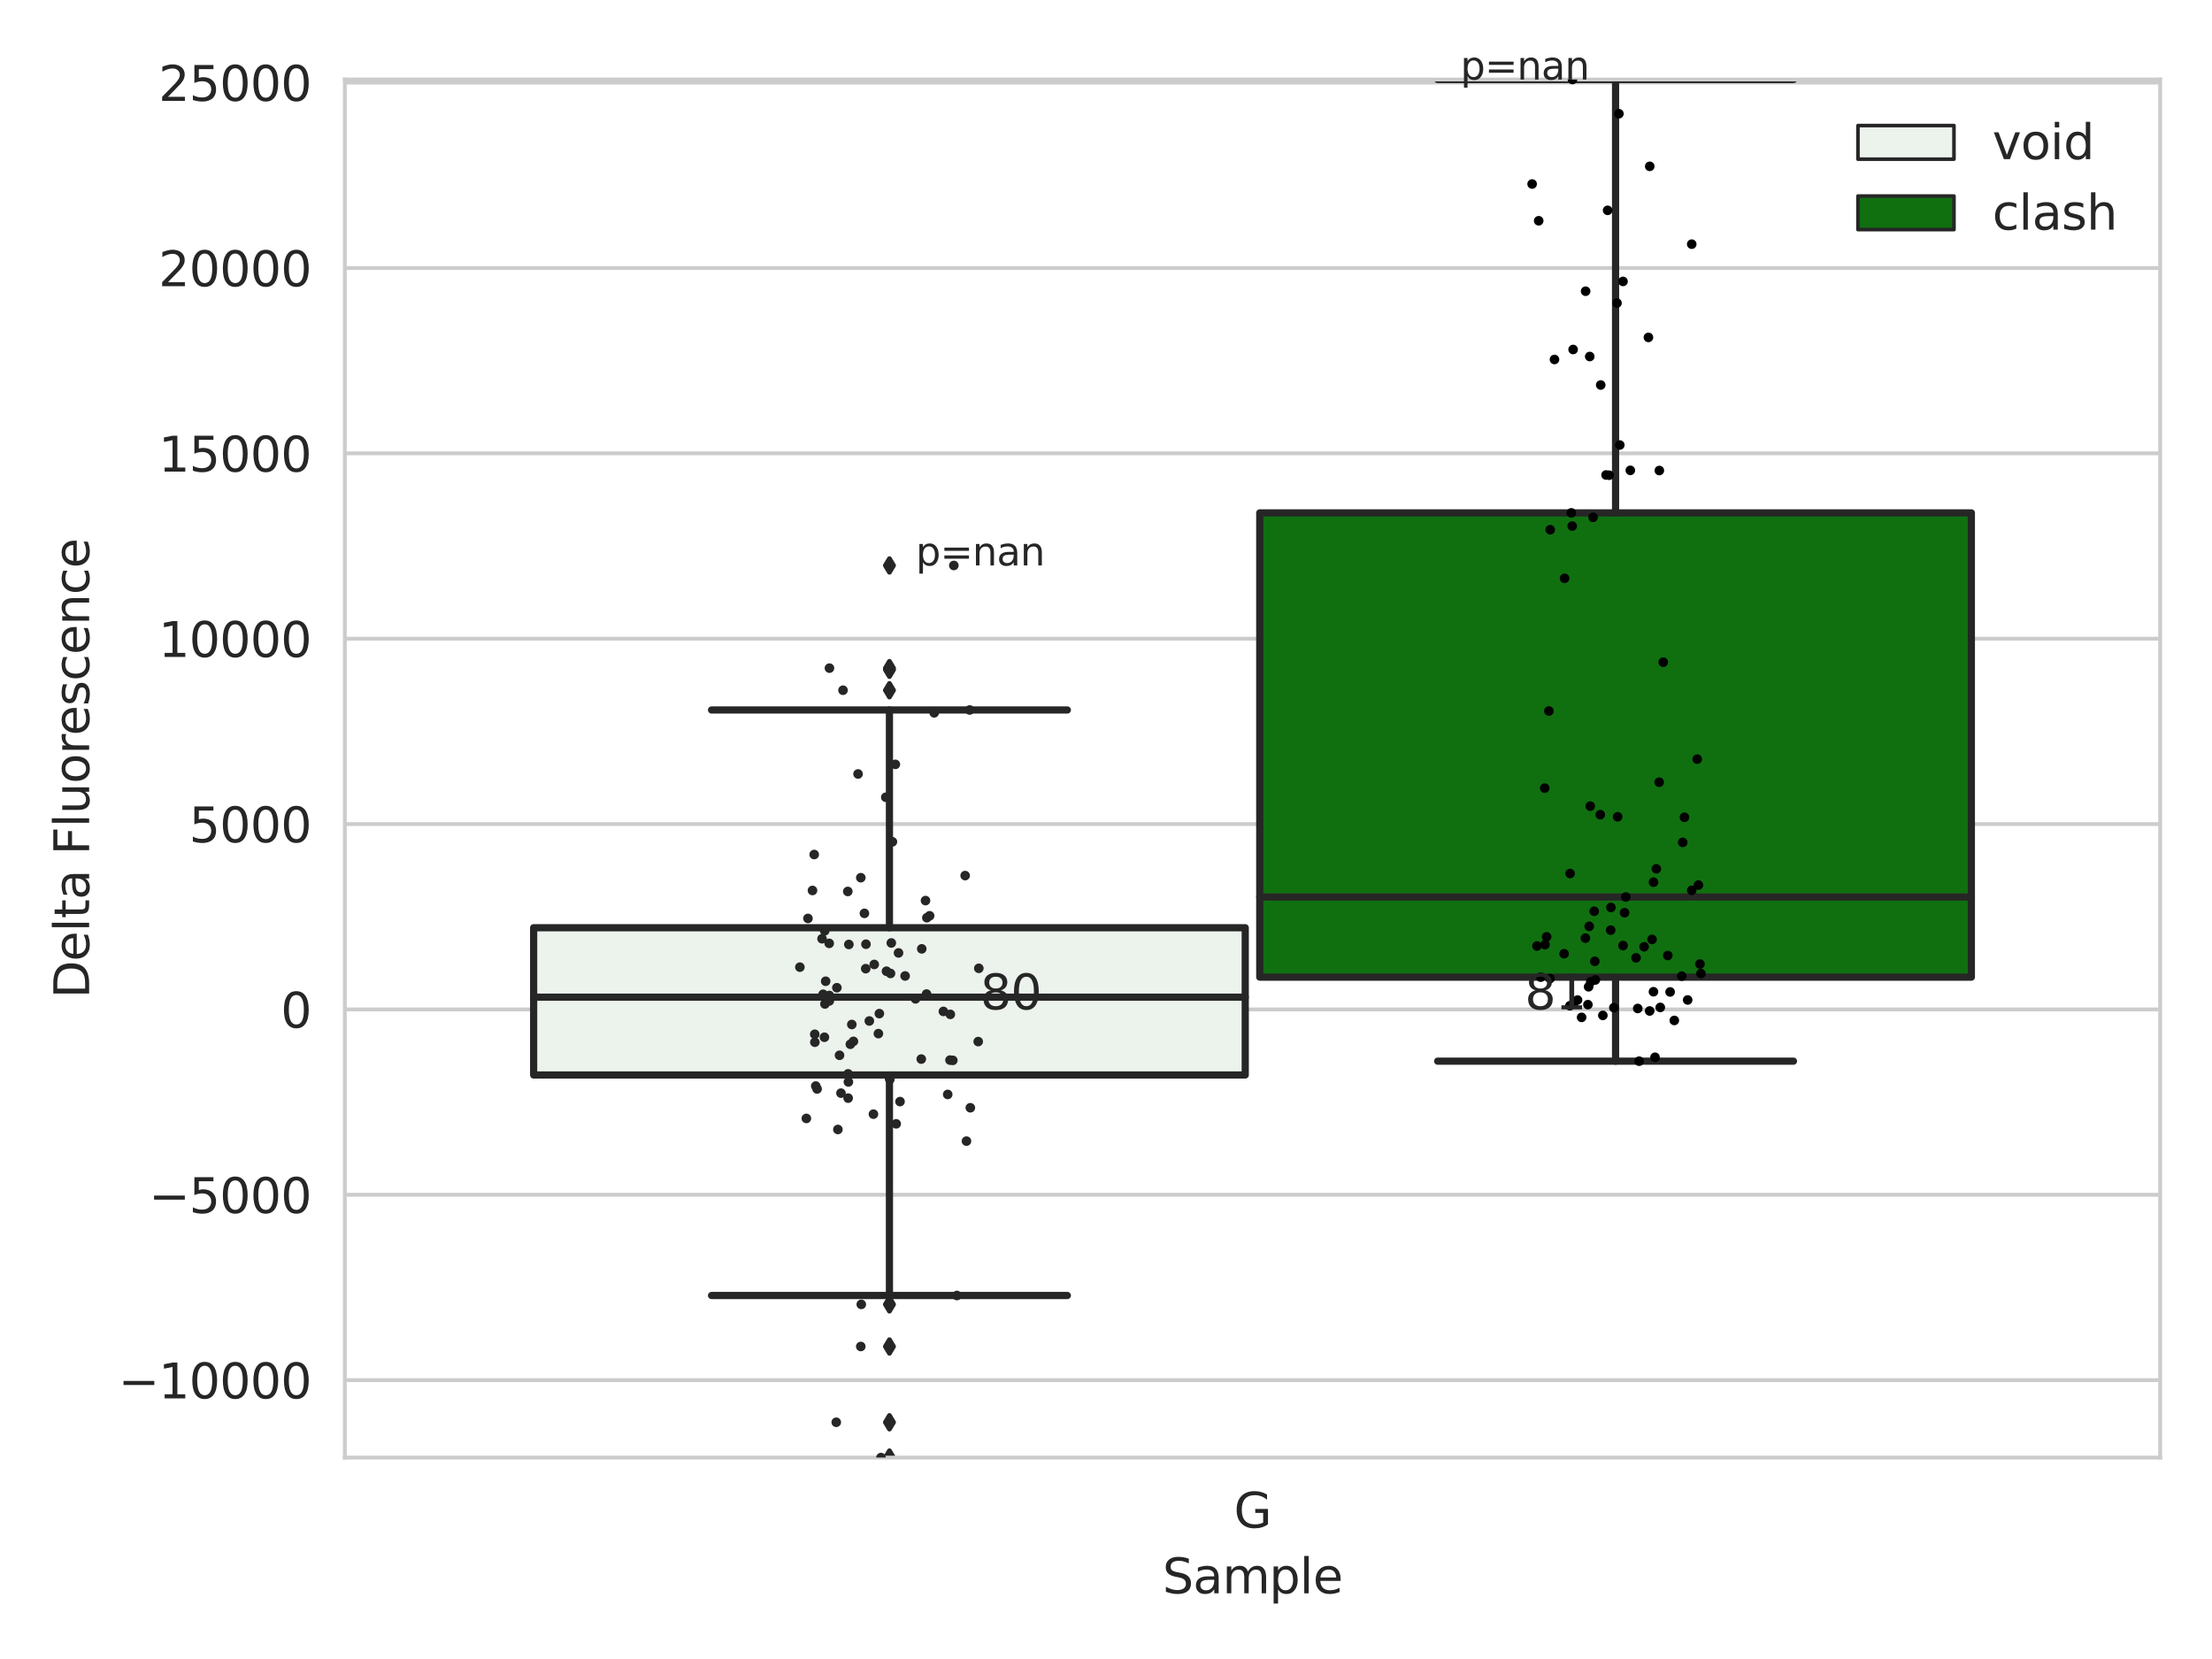 <?xml version="1.0" encoding="utf-8" standalone="no"?>
<!DOCTYPE svg PUBLIC "-//W3C//DTD SVG 1.1//EN"
  "http://www.w3.org/Graphics/SVG/1.1/DTD/svg11.dtd">
<svg xmlns:xlink="http://www.w3.org/1999/xlink" width="460.8pt" height="345.6pt" viewBox="0 0 460.8 345.6" xmlns="http://www.w3.org/2000/svg" version="1.1">
 <defs>
  <style type="text/css">*{stroke-linejoin: round; stroke-linecap: butt}</style>
 </defs>
 <g id="figure_1">
  <g id="patch_1">
   <path d="M 0 345.6 
L 460.8 345.6 
L 460.8 0 
L 0 0 
z
" style="fill: #ffffff"/>
  </g>
  <g id="axes_1">
   <g id="patch_2">
    <path d="M 71.84 303.64 
L 450 303.64 
L 450 16.56 
L 71.84 16.56 
z
" style="fill: #ffffff"/>
   </g>
   <g id="matplotlib.axis_1">
    <g id="xtick_1">
     <g id="text_1">
      <!-- G -->
      <g style="fill: #262626" transform="translate(257.046 318.238) scale(0.1 -0.1)">
       <defs>
        <path id="DejaVuSans-47" d="M 3809 666 
L 3809 1919 
L 2778 1919 
L 2778 2438 
L 4434 2438 
L 4434 434 
Q 4069 175 3628 42 
Q 3188 -91 2688 -91 
Q 1594 -91 976 548 
Q 359 1188 359 2328 
Q 359 3472 976 4111 
Q 1594 4750 2688 4750 
Q 3144 4750 3555 4637 
Q 3966 4525 4313 4306 
L 4313 3634 
Q 3963 3931 3569 4081 
Q 3175 4231 2741 4231 
Q 1884 4231 1454 3753 
Q 1025 3275 1025 2328 
Q 1025 1384 1454 906 
Q 1884 428 2741 428 
Q 3075 428 3337 486 
Q 3600 544 3809 666 
z
" transform="scale(0.016)"/>
       </defs>
       <use xlink:href="#DejaVuSans-47"/>
      </g>
     </g>
    </g>
    <g id="text_2">
     <!-- Sample -->
     <g style="fill: #262626" transform="translate(242.172 331.917) scale(0.1 -0.1)">
      <defs>
       <path id="DejaVuSans-53" d="M 3425 4513 
L 3425 3897 
Q 3066 4069 2747 4153 
Q 2428 4238 2131 4238 
Q 1616 4238 1336 4038 
Q 1056 3838 1056 3469 
Q 1056 3159 1242 3001 
Q 1428 2844 1947 2747 
L 2328 2669 
Q 3034 2534 3370 2195 
Q 3706 1856 3706 1288 
Q 3706 609 3251 259 
Q 2797 -91 1919 -91 
Q 1588 -91 1214 -16 
Q 841 59 441 206 
L 441 856 
Q 825 641 1194 531 
Q 1563 422 1919 422 
Q 2459 422 2753 634 
Q 3047 847 3047 1241 
Q 3047 1584 2836 1778 
Q 2625 1972 2144 2069 
L 1759 2144 
Q 1053 2284 737 2584 
Q 422 2884 422 3419 
Q 422 4038 858 4394 
Q 1294 4750 2059 4750 
Q 2388 4750 2728 4690 
Q 3069 4631 3425 4513 
z
" transform="scale(0.016)"/>
       <path id="DejaVuSans-61" d="M 2194 1759 
Q 1497 1759 1228 1600 
Q 959 1441 959 1056 
Q 959 750 1161 570 
Q 1363 391 1709 391 
Q 2188 391 2477 730 
Q 2766 1069 2766 1631 
L 2766 1759 
L 2194 1759 
z
M 3341 1997 
L 3341 0 
L 2766 0 
L 2766 531 
Q 2569 213 2275 61 
Q 1981 -91 1556 -91 
Q 1019 -91 701 211 
Q 384 513 384 1019 
Q 384 1609 779 1909 
Q 1175 2209 1959 2209 
L 2766 2209 
L 2766 2266 
Q 2766 2663 2505 2880 
Q 2244 3097 1772 3097 
Q 1472 3097 1187 3025 
Q 903 2953 641 2809 
L 641 3341 
Q 956 3463 1253 3523 
Q 1550 3584 1831 3584 
Q 2591 3584 2966 3190 
Q 3341 2797 3341 1997 
z
" transform="scale(0.016)"/>
       <path id="DejaVuSans-6d" d="M 3328 2828 
Q 3544 3216 3844 3400 
Q 4144 3584 4550 3584 
Q 5097 3584 5394 3201 
Q 5691 2819 5691 2113 
L 5691 0 
L 5113 0 
L 5113 2094 
Q 5113 2597 4934 2840 
Q 4756 3084 4391 3084 
Q 3944 3084 3684 2787 
Q 3425 2491 3425 1978 
L 3425 0 
L 2847 0 
L 2847 2094 
Q 2847 2600 2669 2842 
Q 2491 3084 2119 3084 
Q 1678 3084 1418 2786 
Q 1159 2488 1159 1978 
L 1159 0 
L 581 0 
L 581 3500 
L 1159 3500 
L 1159 2956 
Q 1356 3278 1631 3431 
Q 1906 3584 2284 3584 
Q 2666 3584 2933 3390 
Q 3200 3197 3328 2828 
z
" transform="scale(0.016)"/>
       <path id="DejaVuSans-70" d="M 1159 525 
L 1159 -1331 
L 581 -1331 
L 581 3500 
L 1159 3500 
L 1159 2969 
Q 1341 3281 1617 3432 
Q 1894 3584 2278 3584 
Q 2916 3584 3314 3078 
Q 3713 2572 3713 1747 
Q 3713 922 3314 415 
Q 2916 -91 2278 -91 
Q 1894 -91 1617 61 
Q 1341 213 1159 525 
z
M 3116 1747 
Q 3116 2381 2855 2742 
Q 2594 3103 2138 3103 
Q 1681 3103 1420 2742 
Q 1159 2381 1159 1747 
Q 1159 1113 1420 752 
Q 1681 391 2138 391 
Q 2594 391 2855 752 
Q 3116 1113 3116 1747 
z
" transform="scale(0.016)"/>
       <path id="DejaVuSans-6c" d="M 603 4863 
L 1178 4863 
L 1178 0 
L 603 0 
L 603 4863 
z
" transform="scale(0.016)"/>
       <path id="DejaVuSans-65" d="M 3597 1894 
L 3597 1613 
L 953 1613 
Q 991 1019 1311 708 
Q 1631 397 2203 397 
Q 2534 397 2845 478 
Q 3156 559 3463 722 
L 3463 178 
Q 3153 47 2828 -22 
Q 2503 -91 2169 -91 
Q 1331 -91 842 396 
Q 353 884 353 1716 
Q 353 2575 817 3079 
Q 1281 3584 2069 3584 
Q 2775 3584 3186 3129 
Q 3597 2675 3597 1894 
z
M 3022 2063 
Q 3016 2534 2758 2815 
Q 2500 3097 2075 3097 
Q 1594 3097 1305 2825 
Q 1016 2553 972 2059 
L 3022 2063 
z
" transform="scale(0.016)"/>
      </defs>
      <use xlink:href="#DejaVuSans-53"/>
      <use xlink:href="#DejaVuSans-61" x="63.477"/>
      <use xlink:href="#DejaVuSans-6d" x="124.756"/>
      <use xlink:href="#DejaVuSans-70" x="222.168"/>
      <use xlink:href="#DejaVuSans-6c" x="285.645"/>
      <use xlink:href="#DejaVuSans-65" x="313.428"/>
     </g>
    </g>
   </g>
   <g id="matplotlib.axis_2">
    <g id="ytick_1">
     <g id="line2d_1">
      <path d="M 71.84 287.508 
L 450 287.508 
" clip-path="url(#p657b5d4be4)" style="fill: none; stroke: #cccccc; stroke-width: 0.8; stroke-linecap: round"/>
     </g>
     <g id="text_3">
      <!-- −10000 -->
      <g style="fill: #262626" transform="translate(24.648 291.307) scale(0.1 -0.1)">
       <defs>
        <path id="DejaVuSans-2212" d="M 678 2272 
L 4684 2272 
L 4684 1741 
L 678 1741 
L 678 2272 
z
" transform="scale(0.016)"/>
        <path id="DejaVuSans-31" d="M 794 531 
L 1825 531 
L 1825 4091 
L 703 3866 
L 703 4441 
L 1819 4666 
L 2450 4666 
L 2450 531 
L 3481 531 
L 3481 0 
L 794 0 
L 794 531 
z
" transform="scale(0.016)"/>
        <path id="DejaVuSans-30" d="M 2034 4250 
Q 1547 4250 1301 3770 
Q 1056 3291 1056 2328 
Q 1056 1369 1301 889 
Q 1547 409 2034 409 
Q 2525 409 2770 889 
Q 3016 1369 3016 2328 
Q 3016 3291 2770 3770 
Q 2525 4250 2034 4250 
z
M 2034 4750 
Q 2819 4750 3233 4129 
Q 3647 3509 3647 2328 
Q 3647 1150 3233 529 
Q 2819 -91 2034 -91 
Q 1250 -91 836 529 
Q 422 1150 422 2328 
Q 422 3509 836 4129 
Q 1250 4750 2034 4750 
z
" transform="scale(0.016)"/>
       </defs>
       <use xlink:href="#DejaVuSans-2212"/>
       <use xlink:href="#DejaVuSans-31" x="83.789"/>
       <use xlink:href="#DejaVuSans-30" x="147.412"/>
       <use xlink:href="#DejaVuSans-30" x="211.035"/>
       <use xlink:href="#DejaVuSans-30" x="274.658"/>
       <use xlink:href="#DejaVuSans-30" x="338.281"/>
      </g>
     </g>
    </g>
    <g id="ytick_2">
     <g id="line2d_2">
      <path d="M 71.84 248.894 
L 450 248.894 
" clip-path="url(#p657b5d4be4)" style="fill: none; stroke: #cccccc; stroke-width: 0.8; stroke-linecap: round"/>
     </g>
     <g id="text_4">
      <!-- −5000 -->
      <g style="fill: #262626" transform="translate(31.01 252.693) scale(0.1 -0.1)">
       <defs>
        <path id="DejaVuSans-35" d="M 691 4666 
L 3169 4666 
L 3169 4134 
L 1269 4134 
L 1269 2991 
Q 1406 3038 1543 3061 
Q 1681 3084 1819 3084 
Q 2600 3084 3056 2656 
Q 3513 2228 3513 1497 
Q 3513 744 3044 326 
Q 2575 -91 1722 -91 
Q 1428 -91 1123 -41 
Q 819 9 494 109 
L 494 744 
Q 775 591 1075 516 
Q 1375 441 1709 441 
Q 2250 441 2565 725 
Q 2881 1009 2881 1497 
Q 2881 1984 2565 2268 
Q 2250 2553 1709 2553 
Q 1456 2553 1204 2497 
Q 953 2441 691 2322 
L 691 4666 
z
" transform="scale(0.016)"/>
       </defs>
       <use xlink:href="#DejaVuSans-2212"/>
       <use xlink:href="#DejaVuSans-35" x="83.789"/>
       <use xlink:href="#DejaVuSans-30" x="147.412"/>
       <use xlink:href="#DejaVuSans-30" x="211.035"/>
       <use xlink:href="#DejaVuSans-30" x="274.658"/>
      </g>
     </g>
    </g>
    <g id="ytick_3">
     <g id="line2d_3">
      <path d="M 71.84 210.28 
L 450 210.28 
" clip-path="url(#p657b5d4be4)" style="fill: none; stroke: #cccccc; stroke-width: 0.8; stroke-linecap: round"/>
     </g>
     <g id="text_5">
      <!-- 0 -->
      <g style="fill: #262626" transform="translate(58.477 214.08) scale(0.1 -0.1)">
       <use xlink:href="#DejaVuSans-30"/>
      </g>
     </g>
    </g>
    <g id="ytick_4">
     <g id="line2d_4">
      <path d="M 71.84 171.667 
L 450 171.667 
" clip-path="url(#p657b5d4be4)" style="fill: none; stroke: #cccccc; stroke-width: 0.8; stroke-linecap: round"/>
     </g>
     <g id="text_6">
      <!-- 5000 -->
      <g style="fill: #262626" transform="translate(39.39 175.466) scale(0.1 -0.1)">
       <use xlink:href="#DejaVuSans-35"/>
       <use xlink:href="#DejaVuSans-30" x="63.623"/>
       <use xlink:href="#DejaVuSans-30" x="127.246"/>
       <use xlink:href="#DejaVuSans-30" x="190.869"/>
      </g>
     </g>
    </g>
    <g id="ytick_5">
     <g id="line2d_5">
      <path d="M 71.84 133.053 
L 450 133.053 
" clip-path="url(#p657b5d4be4)" style="fill: none; stroke: #cccccc; stroke-width: 0.8; stroke-linecap: round"/>
     </g>
     <g id="text_7">
      <!-- 10000 -->
      <g style="fill: #262626" transform="translate(33.028 136.852) scale(0.1 -0.1)">
       <use xlink:href="#DejaVuSans-31"/>
       <use xlink:href="#DejaVuSans-30" x="63.623"/>
       <use xlink:href="#DejaVuSans-30" x="127.246"/>
       <use xlink:href="#DejaVuSans-30" x="190.869"/>
       <use xlink:href="#DejaVuSans-30" x="254.492"/>
      </g>
     </g>
    </g>
    <g id="ytick_6">
     <g id="line2d_6">
      <path d="M 71.84 94.439 
L 450 94.439 
" clip-path="url(#p657b5d4be4)" style="fill: none; stroke: #cccccc; stroke-width: 0.8; stroke-linecap: round"/>
     </g>
     <g id="text_8">
      <!-- 15000 -->
      <g style="fill: #262626" transform="translate(33.028 98.239) scale(0.1 -0.1)">
       <use xlink:href="#DejaVuSans-31"/>
       <use xlink:href="#DejaVuSans-35" x="63.623"/>
       <use xlink:href="#DejaVuSans-30" x="127.246"/>
       <use xlink:href="#DejaVuSans-30" x="190.869"/>
       <use xlink:href="#DejaVuSans-30" x="254.492"/>
      </g>
     </g>
    </g>
    <g id="ytick_7">
     <g id="line2d_7">
      <path d="M 71.84 55.826 
L 450 55.826 
" clip-path="url(#p657b5d4be4)" style="fill: none; stroke: #cccccc; stroke-width: 0.8; stroke-linecap: round"/>
     </g>
     <g id="text_9">
      <!-- 20000 -->
      <g style="fill: #262626" transform="translate(33.028 59.625) scale(0.1 -0.1)">
       <defs>
        <path id="DejaVuSans-32" d="M 1228 531 
L 3431 531 
L 3431 0 
L 469 0 
L 469 531 
Q 828 903 1448 1529 
Q 2069 2156 2228 2338 
Q 2531 2678 2651 2914 
Q 2772 3150 2772 3378 
Q 2772 3750 2511 3984 
Q 2250 4219 1831 4219 
Q 1534 4219 1204 4116 
Q 875 4013 500 3803 
L 500 4441 
Q 881 4594 1212 4672 
Q 1544 4750 1819 4750 
Q 2544 4750 2975 4387 
Q 3406 4025 3406 3419 
Q 3406 3131 3298 2873 
Q 3191 2616 2906 2266 
Q 2828 2175 2409 1742 
Q 1991 1309 1228 531 
z
" transform="scale(0.016)"/>
       </defs>
       <use xlink:href="#DejaVuSans-32"/>
       <use xlink:href="#DejaVuSans-30" x="63.623"/>
       <use xlink:href="#DejaVuSans-30" x="127.246"/>
       <use xlink:href="#DejaVuSans-30" x="190.869"/>
       <use xlink:href="#DejaVuSans-30" x="254.492"/>
      </g>
     </g>
    </g>
    <g id="ytick_8">
     <g id="line2d_8">
      <path d="M 71.84 17.212 
L 450 17.212 
" clip-path="url(#p657b5d4be4)" style="fill: none; stroke: #cccccc; stroke-width: 0.8; stroke-linecap: round"/>
     </g>
     <g id="text_10">
      <!-- 25000 -->
      <g style="fill: #262626" transform="translate(33.028 21.011) scale(0.1 -0.1)">
       <use xlink:href="#DejaVuSans-32"/>
       <use xlink:href="#DejaVuSans-35" x="63.623"/>
       <use xlink:href="#DejaVuSans-30" x="127.246"/>
       <use xlink:href="#DejaVuSans-30" x="190.869"/>
       <use xlink:href="#DejaVuSans-30" x="254.492"/>
      </g>
     </g>
    </g>
    <g id="text_11">
     <!-- Delta Fluorescence -->
     <g style="fill: #262626" transform="translate(18.568 207.967) rotate(-90) scale(0.1 -0.1)">
      <defs>
       <path id="DejaVuSans-44" d="M 1259 4147 
L 1259 519 
L 2022 519 
Q 2988 519 3436 956 
Q 3884 1394 3884 2338 
Q 3884 3275 3436 3711 
Q 2988 4147 2022 4147 
L 1259 4147 
z
M 628 4666 
L 1925 4666 
Q 3281 4666 3915 4102 
Q 4550 3538 4550 2338 
Q 4550 1131 3912 565 
Q 3275 0 1925 0 
L 628 0 
L 628 4666 
z
" transform="scale(0.016)"/>
       <path id="DejaVuSans-74" d="M 1172 4494 
L 1172 3500 
L 2356 3500 
L 2356 3053 
L 1172 3053 
L 1172 1153 
Q 1172 725 1289 603 
Q 1406 481 1766 481 
L 2356 481 
L 2356 0 
L 1766 0 
Q 1100 0 847 248 
Q 594 497 594 1153 
L 594 3053 
L 172 3053 
L 172 3500 
L 594 3500 
L 594 4494 
L 1172 4494 
z
" transform="scale(0.016)"/>
       <path id="DejaVuSans-20" transform="scale(0.016)"/>
       <path id="DejaVuSans-46" d="M 628 4666 
L 3309 4666 
L 3309 4134 
L 1259 4134 
L 1259 2759 
L 3109 2759 
L 3109 2228 
L 1259 2228 
L 1259 0 
L 628 0 
L 628 4666 
z
" transform="scale(0.016)"/>
       <path id="DejaVuSans-75" d="M 544 1381 
L 544 3500 
L 1119 3500 
L 1119 1403 
Q 1119 906 1312 657 
Q 1506 409 1894 409 
Q 2359 409 2629 706 
Q 2900 1003 2900 1516 
L 2900 3500 
L 3475 3500 
L 3475 0 
L 2900 0 
L 2900 538 
Q 2691 219 2414 64 
Q 2138 -91 1772 -91 
Q 1169 -91 856 284 
Q 544 659 544 1381 
z
M 1991 3584 
L 1991 3584 
z
" transform="scale(0.016)"/>
       <path id="DejaVuSans-6f" d="M 1959 3097 
Q 1497 3097 1228 2736 
Q 959 2375 959 1747 
Q 959 1119 1226 758 
Q 1494 397 1959 397 
Q 2419 397 2687 759 
Q 2956 1122 2956 1747 
Q 2956 2369 2687 2733 
Q 2419 3097 1959 3097 
z
M 1959 3584 
Q 2709 3584 3137 3096 
Q 3566 2609 3566 1747 
Q 3566 888 3137 398 
Q 2709 -91 1959 -91 
Q 1206 -91 779 398 
Q 353 888 353 1747 
Q 353 2609 779 3096 
Q 1206 3584 1959 3584 
z
" transform="scale(0.016)"/>
       <path id="DejaVuSans-72" d="M 2631 2963 
Q 2534 3019 2420 3045 
Q 2306 3072 2169 3072 
Q 1681 3072 1420 2755 
Q 1159 2438 1159 1844 
L 1159 0 
L 581 0 
L 581 3500 
L 1159 3500 
L 1159 2956 
Q 1341 3275 1631 3429 
Q 1922 3584 2338 3584 
Q 2397 3584 2469 3576 
Q 2541 3569 2628 3553 
L 2631 2963 
z
" transform="scale(0.016)"/>
       <path id="DejaVuSans-73" d="M 2834 3397 
L 2834 2853 
Q 2591 2978 2328 3040 
Q 2066 3103 1784 3103 
Q 1356 3103 1142 2972 
Q 928 2841 928 2578 
Q 928 2378 1081 2264 
Q 1234 2150 1697 2047 
L 1894 2003 
Q 2506 1872 2764 1633 
Q 3022 1394 3022 966 
Q 3022 478 2636 193 
Q 2250 -91 1575 -91 
Q 1294 -91 989 -36 
Q 684 19 347 128 
L 347 722 
Q 666 556 975 473 
Q 1284 391 1588 391 
Q 1994 391 2212 530 
Q 2431 669 2431 922 
Q 2431 1156 2273 1281 
Q 2116 1406 1581 1522 
L 1381 1569 
Q 847 1681 609 1914 
Q 372 2147 372 2553 
Q 372 3047 722 3315 
Q 1072 3584 1716 3584 
Q 2034 3584 2315 3537 
Q 2597 3491 2834 3397 
z
" transform="scale(0.016)"/>
       <path id="DejaVuSans-63" d="M 3122 3366 
L 3122 2828 
Q 2878 2963 2633 3030 
Q 2388 3097 2138 3097 
Q 1578 3097 1268 2742 
Q 959 2388 959 1747 
Q 959 1106 1268 751 
Q 1578 397 2138 397 
Q 2388 397 2633 464 
Q 2878 531 3122 666 
L 3122 134 
Q 2881 22 2623 -34 
Q 2366 -91 2075 -91 
Q 1284 -91 818 406 
Q 353 903 353 1747 
Q 353 2603 823 3093 
Q 1294 3584 2113 3584 
Q 2378 3584 2631 3529 
Q 2884 3475 3122 3366 
z
" transform="scale(0.016)"/>
       <path id="DejaVuSans-6e" d="M 3513 2113 
L 3513 0 
L 2938 0 
L 2938 2094 
Q 2938 2591 2744 2837 
Q 2550 3084 2163 3084 
Q 1697 3084 1428 2787 
Q 1159 2491 1159 1978 
L 1159 0 
L 581 0 
L 581 3500 
L 1159 3500 
L 1159 2956 
Q 1366 3272 1645 3428 
Q 1925 3584 2291 3584 
Q 2894 3584 3203 3211 
Q 3513 2838 3513 2113 
z
" transform="scale(0.016)"/>
      </defs>
      <use xlink:href="#DejaVuSans-44"/>
      <use xlink:href="#DejaVuSans-65" x="77.002"/>
      <use xlink:href="#DejaVuSans-6c" x="138.525"/>
      <use xlink:href="#DejaVuSans-74" x="166.309"/>
      <use xlink:href="#DejaVuSans-61" x="205.518"/>
      <use xlink:href="#DejaVuSans-20" x="266.797"/>
      <use xlink:href="#DejaVuSans-46" x="298.584"/>
      <use xlink:href="#DejaVuSans-6c" x="356.104"/>
      <use xlink:href="#DejaVuSans-75" x="383.887"/>
      <use xlink:href="#DejaVuSans-6f" x="447.266"/>
      <use xlink:href="#DejaVuSans-72" x="508.447"/>
      <use xlink:href="#DejaVuSans-65" x="547.311"/>
      <use xlink:href="#DejaVuSans-73" x="608.834"/>
      <use xlink:href="#DejaVuSans-63" x="660.934"/>
      <use xlink:href="#DejaVuSans-65" x="715.914"/>
      <use xlink:href="#DejaVuSans-6e" x="777.438"/>
      <use xlink:href="#DejaVuSans-63" x="840.816"/>
      <use xlink:href="#DejaVuSans-65" x="895.797"/>
     </g>
    </g>
   </g>
   <g id="patch_3">
    <path d="M 111.169 223.941 
L 259.407 223.941 
L 259.407 193.261 
L 111.169 193.261 
L 111.169 223.941 
z
" clip-path="url(#p657b5d4be4)" style="fill: #ecf2ec; stroke: #262626; stroke-width: 1.5; stroke-linejoin: miter"/>
   </g>
   <g id="patch_4">
    <path d="M 262.433 203.559 
L 410.671 203.559 
L 410.671 106.841 
L 262.433 106.841 
L 262.433 203.559 
z
" clip-path="url(#p657b5d4be4)" style="fill: #107010; stroke: #262626; stroke-width: 1.5; stroke-linejoin: miter"/>
   </g>
   <g id="patch_5">
    <path d="M 260.92 210.28 
L 260.92 210.28 
L 260.92 210.28 
L 260.92 210.28 
z
" clip-path="url(#p657b5d4be4)" style="fill: #ecf2ec; stroke: #262626; stroke-width: 0.75; stroke-linejoin: miter"/>
   </g>
   <g id="patch_6">
    <path d="M 260.92 210.28 
L 260.92 210.28 
L 260.92 210.28 
L 260.92 210.28 
z
" clip-path="url(#p657b5d4be4)" style="fill: #107010; stroke: #262626; stroke-width: 0.75; stroke-linejoin: miter"/>
   </g>
   <g id="PathCollection_1"/>
   <g id="PathCollection_2"/>
   <g id="line2d_9">
    <path d="M 185.288 223.941 
L 185.288 269.875 
" clip-path="url(#p657b5d4be4)" style="fill: none; stroke: #262626; stroke-width: 1.5; stroke-linecap: round"/>
   </g>
   <g id="line2d_10">
    <path d="M 185.288 193.261 
L 185.288 147.902 
" clip-path="url(#p657b5d4be4)" style="fill: none; stroke: #262626; stroke-width: 1.5; stroke-linecap: round"/>
   </g>
   <g id="line2d_11">
    <path d="M 148.228 269.875 
L 222.348 269.875 
" clip-path="url(#p657b5d4be4)" style="fill: none; stroke: #262626; stroke-width: 1.5; stroke-linecap: round"/>
   </g>
   <g id="line2d_12">
    <path d="M 148.228 147.902 
L 222.348 147.902 
" clip-path="url(#p657b5d4be4)" style="fill: none; stroke: #262626; stroke-width: 1.5; stroke-linecap: round"/>
   </g>
   <g id="line2d_13">
    <defs>
     <path id="me982be4581" d="M -0 1.414 
L 0.849 0 
L 0 -1.414 
L -0.849 -0 
z
" style="stroke: #262626; stroke-linejoin: miter"/>
    </defs>
    <g clip-path="url(#p657b5d4be4)">
     <use xlink:href="#me982be4581" x="185.288" y="271.725" style="fill: #262626; stroke: #262626; stroke-linejoin: miter"/>
     <use xlink:href="#me982be4581" x="185.288" y="296.285" style="fill: #262626; stroke: #262626; stroke-linejoin: miter"/>
     <use xlink:href="#me982be4581" x="185.288" y="280.498" style="fill: #262626; stroke: #262626; stroke-linejoin: miter"/>
     <use xlink:href="#me982be4581" x="185.288" y="303.64" style="fill: #262626; stroke: #262626; stroke-linejoin: miter"/>
     <use xlink:href="#me982be4581" x="185.288" y="143.789" style="fill: #262626; stroke: #262626; stroke-linejoin: miter"/>
     <use xlink:href="#me982be4581" x="185.288" y="139.525" style="fill: #262626; stroke: #262626; stroke-linejoin: miter"/>
     <use xlink:href="#me982be4581" x="185.288" y="117.796" style="fill: #262626; stroke: #262626; stroke-linejoin: miter"/>
     <use xlink:href="#me982be4581" x="185.288" y="139.184" style="fill: #262626; stroke: #262626; stroke-linejoin: miter"/>
    </g>
   </g>
   <g id="line2d_14">
    <path d="M 336.552 203.559 
L 336.552 221.059 
" clip-path="url(#p657b5d4be4)" style="fill: none; stroke: #262626; stroke-width: 1.5; stroke-linecap: round"/>
   </g>
   <g id="line2d_15">
    <path d="M 336.552 106.841 
L 336.552 16.56 
" clip-path="url(#p657b5d4be4)" style="fill: none; stroke: #262626; stroke-width: 1.5; stroke-linecap: round"/>
   </g>
   <g id="line2d_16">
    <path d="M 299.492 221.059 
L 373.612 221.059 
" clip-path="url(#p657b5d4be4)" style="fill: none; stroke: #262626; stroke-width: 1.5; stroke-linecap: round"/>
   </g>
   <g id="line2d_17">
    <path d="M 299.492 16.56 
L 373.612 16.56 
" clip-path="url(#p657b5d4be4)" style="fill: none; stroke: #262626; stroke-width: 1.5; stroke-linecap: round"/>
   </g>
   <g id="line2d_18"/>
   <g id="line2d_19">
    <path d="M 111.169 207.726 
L 259.407 207.726 
" clip-path="url(#p657b5d4be4)" style="fill: none; stroke: #262626; stroke-width: 1.5; stroke-linecap: round"/>
   </g>
   <g id="line2d_20">
    <path d="M 262.433 186.862 
L 410.671 186.862 
" clip-path="url(#p657b5d4be4)" style="fill: none; stroke: #262626; stroke-width: 1.5; stroke-linecap: round"/>
   </g>
   <g id="patch_7">
    <path d="M 71.84 303.64 
L 71.84 16.56 
" style="fill: none; stroke: #cccccc; stroke-width: 0.8; stroke-linejoin: miter; stroke-linecap: square"/>
   </g>
   <g id="patch_8">
    <path d="M 450 303.64 
L 450 16.56 
" style="fill: none; stroke: #cccccc; stroke-width: 0.8; stroke-linejoin: miter; stroke-linecap: square"/>
   </g>
   <g id="patch_9">
    <path d="M 71.84 303.64 
L 450 303.64 
" style="fill: none; stroke: #cccccc; stroke-width: 0.8; stroke-linejoin: miter; stroke-linecap: square"/>
   </g>
   <g id="patch_10">
    <path d="M 71.84 16.56 
L 450 16.56 
" style="fill: none; stroke: #cccccc; stroke-width: 0.8; stroke-linejoin: miter; stroke-linecap: square"/>
   </g>
   <g id="PathCollection_3">
    <defs>
     <path id="C0_0_8f57dfde08" d="M 0 1 
C 0.265 1 0.52 0.895 0.707 0.707 
C 0.895 0.52 1 0.265 1 -0 
C 1 -0.265 0.895 -0.52 0.707 -0.707 
C 0.52 -0.895 0.265 -1 0 -1 
C -0.265 -1 -0.52 -0.895 -0.707 -0.707 
C -0.895 -0.52 -1 -0.265 -1 0 
C -1 0.265 -0.895 0.52 -0.707 0.707 
C -0.52 0.895 -0.265 1 0 1 
z
"/>
    </defs>
    <g clip-path="url(#p657b5d4be4)">
     <use xlink:href="#C0_0_8f57dfde08" x="171.808" y="193.905" style="fill: #262626"/>
    </g>
    <g clip-path="url(#p657b5d4be4)">
     <use xlink:href="#C0_0_8f57dfde08" x="168.311" y="191.327" style="fill: #262626"/>
    </g>
    <g clip-path="url(#p657b5d4be4)">
     <use xlink:href="#C0_0_8f57dfde08" x="180.397" y="196.696" style="fill: #262626"/>
    </g>
    <g clip-path="url(#p657b5d4be4)">
     <use xlink:href="#C0_0_8f57dfde08" x="184.525" y="166.084" style="fill: #262626"/>
    </g>
    <g clip-path="url(#p657b5d4be4)">
     <use xlink:href="#C0_0_8f57dfde08" x="179.421" y="271.725" style="fill: #262626"/>
    </g>
    <g clip-path="url(#p657b5d4be4)">
     <use xlink:href="#C0_0_8f57dfde08" x="172.738" y="196.521" style="fill: #262626"/>
    </g>
    <g clip-path="url(#p657b5d4be4)">
     <use xlink:href="#C0_0_8f57dfde08" x="185.333" y="224.651" style="fill: #262626"/>
    </g>
    <g clip-path="url(#p657b5d4be4)">
     <use xlink:href="#C0_0_8f57dfde08" x="174.207" y="296.285" style="fill: #262626"/>
    </g>
    <g clip-path="url(#p657b5d4be4)">
     <use xlink:href="#C0_0_8f57dfde08" x="174.549" y="235.29" style="fill: #262626"/>
    </g>
    <g clip-path="url(#p657b5d4be4)">
     <use xlink:href="#C0_0_8f57dfde08" x="176.612" y="185.704" style="fill: #262626"/>
    </g>
    <g clip-path="url(#p657b5d4be4)">
     <use xlink:href="#C0_0_8f57dfde08" x="169.726" y="215.457" style="fill: #262626"/>
    </g>
    <g clip-path="url(#p657b5d4be4)">
     <use xlink:href="#C0_0_8f57dfde08" x="197.903" y="220.84" style="fill: #262626"/>
    </g>
    <g clip-path="url(#p657b5d4be4)">
     <use xlink:href="#C0_0_8f57dfde08" x="175.616" y="143.789" style="fill: #262626"/>
    </g>
    <g clip-path="url(#p657b5d4be4)">
     <use xlink:href="#C0_0_8f57dfde08" x="185.124" y="139.525" style="fill: #262626"/>
    </g>
    <g clip-path="url(#p657b5d4be4)">
     <use xlink:href="#C0_0_8f57dfde08" x="197.425" y="227.991" style="fill: #262626"/>
    </g>
    <g clip-path="url(#p657b5d4be4)">
     <use xlink:href="#C0_0_8f57dfde08" x="171.743" y="216.079" style="fill: #262626"/>
    </g>
    <g clip-path="url(#p657b5d4be4)">
     <use xlink:href="#C0_0_8f57dfde08" x="196.53" y="210.7" style="fill: #262626"/>
    </g>
    <g clip-path="url(#p657b5d4be4)">
     <use xlink:href="#C0_0_8f57dfde08" x="194.611" y="148.498" style="fill: #262626"/>
    </g>
    <g clip-path="url(#p657b5d4be4)">
     <use xlink:href="#C0_0_8f57dfde08" x="179.316" y="280.498" style="fill: #262626"/>
    </g>
    <g clip-path="url(#p657b5d4be4)">
     <use xlink:href="#C0_0_8f57dfde08" x="177.146" y="217.539" style="fill: #262626"/>
    </g>
    <g clip-path="url(#p657b5d4be4)">
     <use xlink:href="#C0_0_8f57dfde08" x="181.097" y="212.688" style="fill: #262626"/>
    </g>
    <g clip-path="url(#p657b5d4be4)">
     <use xlink:href="#C0_0_8f57dfde08" x="176.686" y="228.757" style="fill: #262626"/>
    </g>
    <g clip-path="url(#p657b5d4be4)">
     <use xlink:href="#C0_0_8f57dfde08" x="183.527" y="303.64" style="fill: #262626"/>
    </g>
    <g clip-path="url(#p657b5d4be4)">
     <use xlink:href="#C0_0_8f57dfde08" x="199.345" y="269.875" style="fill: #262626"/>
    </g>
    <g clip-path="url(#p657b5d4be4)">
     <use xlink:href="#C0_0_8f57dfde08" x="180.349" y="201.791" style="fill: #262626"/>
    </g>
    <g clip-path="url(#p657b5d4be4)">
     <use xlink:href="#C0_0_8f57dfde08" x="185.37" y="224.853" style="fill: #262626"/>
    </g>
    <g clip-path="url(#p657b5d4be4)">
     <use xlink:href="#C0_0_8f57dfde08" x="176.671" y="223.704" style="fill: #262626"/>
    </g>
    <g clip-path="url(#p657b5d4be4)">
     <use xlink:href="#C0_0_8f57dfde08" x="174.887" y="219.835" style="fill: #262626"/>
    </g>
    <g clip-path="url(#p657b5d4be4)">
     <use xlink:href="#C0_0_8f57dfde08" x="186.691" y="234.116" style="fill: #262626"/>
    </g>
    <g clip-path="url(#p657b5d4be4)">
     <use xlink:href="#C0_0_8f57dfde08" x="202.139" y="230.766" style="fill: #262626"/>
    </g>
    <g clip-path="url(#p657b5d4be4)">
     <use xlink:href="#C0_0_8f57dfde08" x="171.847" y="209.149" style="fill: #262626"/>
    </g>
    <g clip-path="url(#p657b5d4be4)">
     <use xlink:href="#C0_0_8f57dfde08" x="198.493" y="220.89" style="fill: #262626"/>
    </g>
    <g clip-path="url(#p657b5d4be4)">
     <use xlink:href="#C0_0_8f57dfde08" x="178.749" y="161.232" style="fill: #262626"/>
    </g>
    <g clip-path="url(#p657b5d4be4)">
     <use xlink:href="#C0_0_8f57dfde08" x="169.751" y="217.113" style="fill: #262626"/>
    </g>
    <g clip-path="url(#p657b5d4be4)">
     <use xlink:href="#C0_0_8f57dfde08" x="193.656" y="190.776" style="fill: #262626"/>
    </g>
    <g clip-path="url(#p657b5d4be4)">
     <use xlink:href="#C0_0_8f57dfde08" x="170.217" y="226.849" style="fill: #262626"/>
    </g>
    <g clip-path="url(#p657b5d4be4)">
     <use xlink:href="#C0_0_8f57dfde08" x="172.768" y="207.374" style="fill: #262626"/>
    </g>
    <g clip-path="url(#p657b5d4be4)">
     <use xlink:href="#C0_0_8f57dfde08" x="169.935" y="226.242" style="fill: #262626"/>
    </g>
    <g clip-path="url(#p657b5d4be4)">
     <use xlink:href="#C0_0_8f57dfde08" x="198.702" y="117.796" style="fill: #262626"/>
    </g>
    <g clip-path="url(#p657b5d4be4)">
     <use xlink:href="#C0_0_8f57dfde08" x="197.971" y="211.311" style="fill: #262626"/>
    </g>
    <g clip-path="url(#p657b5d4be4)">
     <use xlink:href="#C0_0_8f57dfde08" x="181.953" y="232.099" style="fill: #262626"/>
    </g>
    <g clip-path="url(#p657b5d4be4)">
     <use xlink:href="#C0_0_8f57dfde08" x="202.001" y="147.902" style="fill: #262626"/>
    </g>
    <g clip-path="url(#p657b5d4be4)">
     <use xlink:href="#C0_0_8f57dfde08" x="177.448" y="213.422" style="fill: #262626"/>
    </g>
    <g clip-path="url(#p657b5d4be4)">
     <use xlink:href="#C0_0_8f57dfde08" x="176.74" y="225.387" style="fill: #262626"/>
    </g>
    <g clip-path="url(#p657b5d4be4)">
     <use xlink:href="#C0_0_8f57dfde08" x="192.801" y="187.607" style="fill: #262626"/>
    </g>
    <g clip-path="url(#p657b5d4be4)">
     <use xlink:href="#C0_0_8f57dfde08" x="177.787" y="216.935" style="fill: #262626"/>
    </g>
    <g clip-path="url(#p657b5d4be4)">
     <use xlink:href="#C0_0_8f57dfde08" x="185.511" y="202.788" style="fill: #262626"/>
    </g>
    <g clip-path="url(#p657b5d4be4)">
     <use xlink:href="#C0_0_8f57dfde08" x="201.334" y="237.715" style="fill: #262626"/>
    </g>
    <g clip-path="url(#p657b5d4be4)">
     <use xlink:href="#C0_0_8f57dfde08" x="172.002" y="204.412" style="fill: #262626"/>
    </g>
    <g clip-path="url(#p657b5d4be4)">
     <use xlink:href="#C0_0_8f57dfde08" x="182.988" y="215.323" style="fill: #262626"/>
    </g>
    <g clip-path="url(#p657b5d4be4)">
     <use xlink:href="#C0_0_8f57dfde08" x="175.192" y="227.721" style="fill: #262626"/>
    </g>
    <g clip-path="url(#p657b5d4be4)">
     <use xlink:href="#C0_0_8f57dfde08" x="174.337" y="205.759" style="fill: #262626"/>
    </g>
    <g clip-path="url(#p657b5d4be4)">
     <use xlink:href="#C0_0_8f57dfde08" x="201.059" y="182.399" style="fill: #262626"/>
    </g>
    <g clip-path="url(#p657b5d4be4)">
     <use xlink:href="#C0_0_8f57dfde08" x="186.521" y="159.232" style="fill: #262626"/>
    </g>
    <g clip-path="url(#p657b5d4be4)">
     <use xlink:href="#C0_0_8f57dfde08" x="182.119" y="200.911" style="fill: #262626"/>
    </g>
    <g clip-path="url(#p657b5d4be4)">
     <use xlink:href="#C0_0_8f57dfde08" x="169.257" y="185.502" style="fill: #262626"/>
    </g>
    <g clip-path="url(#p657b5d4be4)">
     <use xlink:href="#C0_0_8f57dfde08" x="171.249" y="195.558" style="fill: #262626"/>
    </g>
    <g clip-path="url(#p657b5d4be4)">
     <use xlink:href="#C0_0_8f57dfde08" x="184.67" y="202.326" style="fill: #262626"/>
    </g>
    <g clip-path="url(#p657b5d4be4)">
     <use xlink:href="#C0_0_8f57dfde08" x="203.78" y="216.98" style="fill: #262626"/>
    </g>
    <g clip-path="url(#p657b5d4be4)">
     <use xlink:href="#C0_0_8f57dfde08" x="187.49" y="229.481" style="fill: #262626"/>
    </g>
    <g clip-path="url(#p657b5d4be4)">
     <use xlink:href="#C0_0_8f57dfde08" x="187.18" y="198.51" style="fill: #262626"/>
    </g>
    <g clip-path="url(#p657b5d4be4)">
     <use xlink:href="#C0_0_8f57dfde08" x="171.467" y="207.123" style="fill: #262626"/>
    </g>
    <g clip-path="url(#p657b5d4be4)">
     <use xlink:href="#C0_0_8f57dfde08" x="193.082" y="191.181" style="fill: #262626"/>
    </g>
    <g clip-path="url(#p657b5d4be4)">
     <use xlink:href="#C0_0_8f57dfde08" x="172.762" y="208.515" style="fill: #262626"/>
    </g>
    <g clip-path="url(#p657b5d4be4)">
     <use xlink:href="#C0_0_8f57dfde08" x="172.789" y="139.184" style="fill: #262626"/>
    </g>
    <g clip-path="url(#p657b5d4be4)">
     <use xlink:href="#C0_0_8f57dfde08" x="176.833" y="196.747" style="fill: #262626"/>
    </g>
    <g clip-path="url(#p657b5d4be4)">
     <use xlink:href="#C0_0_8f57dfde08" x="179.322" y="182.84" style="fill: #262626"/>
    </g>
    <g clip-path="url(#p657b5d4be4)">
     <use xlink:href="#C0_0_8f57dfde08" x="190.721" y="208.079" style="fill: #262626"/>
    </g>
    <g clip-path="url(#p657b5d4be4)">
     <use xlink:href="#C0_0_8f57dfde08" x="185.679" y="196.436" style="fill: #262626"/>
    </g>
    <g clip-path="url(#p657b5d4be4)">
     <use xlink:href="#C0_0_8f57dfde08" x="166.629" y="201.476" style="fill: #262626"/>
    </g>
    <g clip-path="url(#p657b5d4be4)">
     <use xlink:href="#C0_0_8f57dfde08" x="193.015" y="207.078" style="fill: #262626"/>
    </g>
    <g clip-path="url(#p657b5d4be4)">
     <use xlink:href="#C0_0_8f57dfde08" x="185.909" y="175.359" style="fill: #262626"/>
    </g>
    <g clip-path="url(#p657b5d4be4)">
     <use xlink:href="#C0_0_8f57dfde08" x="188.552" y="203.311" style="fill: #262626"/>
    </g>
    <g clip-path="url(#p657b5d4be4)">
     <use xlink:href="#C0_0_8f57dfde08" x="183.185" y="211.155" style="fill: #262626"/>
    </g>
    <g clip-path="url(#p657b5d4be4)">
     <use xlink:href="#C0_0_8f57dfde08" x="167.981" y="232.991" style="fill: #262626"/>
    </g>
    <g clip-path="url(#p657b5d4be4)">
     <use xlink:href="#C0_0_8f57dfde08" x="191.919" y="220.625" style="fill: #262626"/>
    </g>
    <g clip-path="url(#p657b5d4be4)">
     <use xlink:href="#C0_0_8f57dfde08" x="203.904" y="201.717" style="fill: #262626"/>
    </g>
    <g clip-path="url(#p657b5d4be4)">
     <use xlink:href="#C0_0_8f57dfde08" x="169.613" y="178.013" style="fill: #262626"/>
    </g>
    <g clip-path="url(#p657b5d4be4)">
     <use xlink:href="#C0_0_8f57dfde08" x="192.019" y="197.664" style="fill: #262626"/>
    </g>
    <g clip-path="url(#p657b5d4be4)">
     <use xlink:href="#C0_0_8f57dfde08" x="180.075" y="190.271" style="fill: #262626"/>
    </g>
   </g>
   <g id="PathCollection_4">
    <defs>
     <path id="C1_0_8c638b342e" d="M 0 1 
C 0.265 1 0.52 0.895 0.707 0.707 
C 0.895 0.52 1 0.265 1 -0 
C 1 -0.265 0.895 -0.52 0.707 -0.707 
C 0.52 -0.895 0.265 -1 0 -1 
C -0.265 -1 -0.52 -0.895 -0.707 -0.707 
C -0.895 -0.52 -1 -0.265 -1 0 
C -1 0.265 -0.895 0.52 -0.707 0.707 
C -0.52 0.895 -0.265 1 0 1 
z
"/>
    </defs>
    <g clip-path="url(#p657b5d4be4)">
     <use xlink:href="#C1_0_8c638b342e" x="331.872" y="107.768"/>
    </g>
    <g clip-path="url(#p657b5d4be4)">
     <use xlink:href="#C1_0_8c638b342e" x="343.654" y="210.607"/>
    </g>
    <g clip-path="url(#p657b5d4be4)">
     <use xlink:href="#C1_0_8c638b342e" x="331.281" y="167.934"/>
    </g>
    <g clip-path="url(#p657b5d4be4)">
     <use xlink:href="#C1_0_8c638b342e" x="330.314" y="60.667"/>
    </g>
    <g clip-path="url(#p657b5d4be4)">
     <use xlink:href="#C1_0_8c638b342e" x="338.113" y="196.98"/>
    </g>
    <g clip-path="url(#p657b5d4be4)">
     <use xlink:href="#C1_0_8c638b342e" x="351.57" y="208.312"/>
    </g>
    <g clip-path="url(#p657b5d4be4)">
     <use xlink:href="#C1_0_8c638b342e" x="354.129" y="200.829"/>
    </g>
    <g clip-path="url(#p657b5d4be4)">
     <use xlink:href="#C1_0_8c638b342e" x="332.111" y="189.832"/>
    </g>
    <g clip-path="url(#p657b5d4be4)">
     <use xlink:href="#C1_0_8c638b342e" x="332.341" y="204.143"/>
    </g>
    <g clip-path="url(#p657b5d4be4)">
     <use xlink:href="#C1_0_8c638b342e" x="321.795" y="164.184"/>
    </g>
    <g clip-path="url(#p657b5d4be4)">
     <use xlink:href="#C1_0_8c638b342e" x="341.17" y="210.086"/>
    </g>
    <g clip-path="url(#p657b5d4be4)">
     <use xlink:href="#C1_0_8c638b342e" x="345.867" y="209.864"/>
    </g>
    <g clip-path="url(#p657b5d4be4)">
     <use xlink:href="#C1_0_8c638b342e" x="323.827" y="74.886"/>
    </g>
    <g clip-path="url(#p657b5d4be4)">
     <use xlink:href="#C1_0_8c638b342e" x="350.538" y="175.478"/>
    </g>
    <g clip-path="url(#p657b5d4be4)">
     <use xlink:href="#C1_0_8c638b342e" x="354.342" y="202.815"/>
    </g>
    <g clip-path="url(#p657b5d4be4)">
     <use xlink:href="#C1_0_8c638b342e" x="331.066" y="192.973"/>
    </g>
    <g clip-path="url(#p657b5d4be4)">
     <use xlink:href="#C1_0_8c638b342e" x="350.349" y="203.347"/>
    </g>
    <g clip-path="url(#p657b5d4be4)">
     <use xlink:href="#C1_0_8c638b342e" x="347.916" y="206.64"/>
    </g>
    <g clip-path="url(#p657b5d4be4)">
     <use xlink:href="#C1_0_8c638b342e" x="322.901" y="203.852"/>
    </g>
    <g clip-path="url(#p657b5d4be4)">
     <use xlink:href="#C1_0_8c638b342e" x="327.522" y="109.588"/>
    </g>
    <g clip-path="url(#p657b5d4be4)">
     <use xlink:href="#C1_0_8c638b342e" x="320.949" y="203.559"/>
    </g>
    <g clip-path="url(#p657b5d4be4)">
     <use xlink:href="#C1_0_8c638b342e" x="335.587" y="189.034"/>
    </g>
    <g clip-path="url(#p657b5d4be4)">
     <use xlink:href="#C1_0_8c638b342e" x="338.42" y="190.131"/>
    </g>
    <g clip-path="url(#p657b5d4be4)">
     <use xlink:href="#C1_0_8c638b342e" x="339.627" y="97.984"/>
    </g>
    <g clip-path="url(#p657b5d4be4)">
     <use xlink:href="#C1_0_8c638b342e" x="340.82" y="199.536"/>
    </g>
    <g clip-path="url(#p657b5d4be4)">
     <use xlink:href="#C1_0_8c638b342e" x="344.771" y="220.249"/>
    </g>
    <g clip-path="url(#p657b5d4be4)">
     <use xlink:href="#C1_0_8c638b342e" x="338.685" y="186.862"/>
    </g>
    <g clip-path="url(#p657b5d4be4)">
     <use xlink:href="#C1_0_8c638b342e" x="352.419" y="50.865"/>
    </g>
    <g clip-path="url(#p657b5d4be4)">
     <use xlink:href="#C1_0_8c638b342e" x="337.247" y="23.692"/>
    </g>
    <g clip-path="url(#p657b5d4be4)">
     <use xlink:href="#C1_0_8c638b342e" x="327.799" y="209.085"/>
    </g>
    <g clip-path="url(#p657b5d4be4)">
     <use xlink:href="#C1_0_8c638b342e" x="346.484" y="137.941"/>
    </g>
    <g clip-path="url(#p657b5d4be4)">
     <use xlink:href="#C1_0_8c638b342e" x="331.381" y="204.521"/>
    </g>
    <g clip-path="url(#p657b5d4be4)">
     <use xlink:href="#C1_0_8c638b342e" x="334.9" y="43.817"/>
    </g>
    <g clip-path="url(#p657b5d4be4)">
     <use xlink:href="#C1_0_8c638b342e" x="332.231" y="200.26"/>
    </g>
    <g clip-path="url(#p657b5d4be4)">
     <use xlink:href="#C1_0_8c638b342e" x="333.904" y="211.531"/>
    </g>
    <g clip-path="url(#p657b5d4be4)">
     <use xlink:href="#C1_0_8c638b342e" x="334.572" y="98.948"/>
    </g>
    <g clip-path="url(#p657b5d4be4)">
     <use xlink:href="#C1_0_8c638b342e" x="333.461" y="80.205"/>
    </g>
    <g clip-path="url(#p657b5d4be4)">
     <use xlink:href="#C1_0_8c638b342e" x="327.575" y="16.56"/>
    </g>
    <g clip-path="url(#p657b5d4be4)">
     <use xlink:href="#C1_0_8c638b342e" x="342.501" y="197.228"/>
    </g>
    <g clip-path="url(#p657b5d4be4)">
     <use xlink:href="#C1_0_8c638b342e" x="350.902" y="170.258"/>
    </g>
    <g clip-path="url(#p657b5d4be4)">
     <use xlink:href="#C1_0_8c638b342e" x="320.181" y="197.066"/>
    </g>
    <g clip-path="url(#p657b5d4be4)">
     <use xlink:href="#C1_0_8c638b342e" x="325.93" y="120.475"/>
    </g>
    <g clip-path="url(#p657b5d4be4)">
     <use xlink:href="#C1_0_8c638b342e" x="343.669" y="34.649"/>
    </g>
    <g clip-path="url(#p657b5d4be4)">
     <use xlink:href="#C1_0_8c638b342e" x="319.171" y="38.333"/>
    </g>
    <g clip-path="url(#p657b5d4be4)">
     <use xlink:href="#C1_0_8c638b342e" x="347.432" y="199.048"/>
    </g>
    <g clip-path="url(#p657b5d4be4)">
     <use xlink:href="#C1_0_8c638b342e" x="330.789" y="209.287"/>
    </g>
    <g clip-path="url(#p657b5d4be4)">
     <use xlink:href="#C1_0_8c638b342e" x="343.398" y="70.289"/>
    </g>
    <g clip-path="url(#p657b5d4be4)">
     <use xlink:href="#C1_0_8c638b342e" x="331.172" y="74.269"/>
    </g>
    <g clip-path="url(#p657b5d4be4)">
     <use xlink:href="#C1_0_8c638b342e" x="328.626" y="208.329"/>
    </g>
    <g clip-path="url(#p657b5d4be4)">
     <use xlink:href="#C1_0_8c638b342e" x="325.828" y="198.681"/>
    </g>
    <g clip-path="url(#p657b5d4be4)">
     <use xlink:href="#C1_0_8c638b342e" x="327.041" y="209.515"/>
    </g>
    <g clip-path="url(#p657b5d4be4)">
     <use xlink:href="#C1_0_8c638b342e" x="321.853" y="196.791"/>
    </g>
    <g clip-path="url(#p657b5d4be4)">
     <use xlink:href="#C1_0_8c638b342e" x="327.338" y="106.841"/>
    </g>
    <g clip-path="url(#p657b5d4be4)">
     <use xlink:href="#C1_0_8c638b342e" x="330.937" y="205.564"/>
    </g>
    <g clip-path="url(#p657b5d4be4)">
     <use xlink:href="#C1_0_8c638b342e" x="344.458" y="183.767"/>
    </g>
    <g clip-path="url(#p657b5d4be4)">
     <use xlink:href="#C1_0_8c638b342e" x="345.635" y="162.946"/>
    </g>
    <g clip-path="url(#p657b5d4be4)">
     <use xlink:href="#C1_0_8c638b342e" x="327.077" y="181.971"/>
    </g>
    <g clip-path="url(#p657b5d4be4)">
     <use xlink:href="#C1_0_8c638b342e" x="330.271" y="195.433"/>
    </g>
    <g clip-path="url(#p657b5d4be4)">
     <use xlink:href="#C1_0_8c638b342e" x="320.539" y="45.991"/>
    </g>
    <g clip-path="url(#p657b5d4be4)">
     <use xlink:href="#C1_0_8c638b342e" x="344.151" y="195.698"/>
    </g>
    <g clip-path="url(#p657b5d4be4)">
     <use xlink:href="#C1_0_8c638b342e" x="322.186" y="195.157"/>
    </g>
    <g clip-path="url(#p657b5d4be4)">
     <use xlink:href="#C1_0_8c638b342e" x="335.53" y="193.765"/>
    </g>
    <g clip-path="url(#p657b5d4be4)">
     <use xlink:href="#C1_0_8c638b342e" x="352.418" y="185.476"/>
    </g>
    <g clip-path="url(#p657b5d4be4)">
     <use xlink:href="#C1_0_8c638b342e" x="336.197" y="209.912"/>
    </g>
    <g clip-path="url(#p657b5d4be4)">
     <use xlink:href="#C1_0_8c638b342e" x="335.213" y="98.997"/>
    </g>
    <g clip-path="url(#p657b5d4be4)">
     <use xlink:href="#C1_0_8c638b342e" x="333.367" y="169.713"/>
    </g>
    <g clip-path="url(#p657b5d4be4)">
     <use xlink:href="#C1_0_8c638b342e" x="336.846" y="63.137"/>
    </g>
    <g clip-path="url(#p657b5d4be4)">
     <use xlink:href="#C1_0_8c638b342e" x="336.99" y="170.151"/>
    </g>
    <g clip-path="url(#p657b5d4be4)">
     <use xlink:href="#C1_0_8c638b342e" x="353.815" y="184.374"/>
    </g>
    <g clip-path="url(#p657b5d4be4)">
     <use xlink:href="#C1_0_8c638b342e" x="327.71" y="72.808"/>
    </g>
    <g clip-path="url(#p657b5d4be4)">
     <use xlink:href="#C1_0_8c638b342e" x="322.936" y="110.35"/>
    </g>
    <g clip-path="url(#p657b5d4be4)">
     <use xlink:href="#C1_0_8c638b342e" x="322.662" y="148.114"/>
    </g>
    <g clip-path="url(#p657b5d4be4)">
     <use xlink:href="#C1_0_8c638b342e" x="337.429" y="92.704"/>
    </g>
    <g clip-path="url(#p657b5d4be4)">
     <use xlink:href="#C1_0_8c638b342e" x="345.044" y="180.996"/>
    </g>
    <g clip-path="url(#p657b5d4be4)">
     <use xlink:href="#C1_0_8c638b342e" x="348.79" y="212.576"/>
    </g>
    <g clip-path="url(#p657b5d4be4)">
     <use xlink:href="#C1_0_8c638b342e" x="338.103" y="58.623"/>
    </g>
    <g clip-path="url(#p657b5d4be4)">
     <use xlink:href="#C1_0_8c638b342e" x="345.67" y="98.021"/>
    </g>
    <g clip-path="url(#p657b5d4be4)">
     <use xlink:href="#C1_0_8c638b342e" x="344.449" y="206.598"/>
    </g>
    <g clip-path="url(#p657b5d4be4)">
     <use xlink:href="#C1_0_8c638b342e" x="341.461" y="221.059"/>
    </g>
    <g clip-path="url(#p657b5d4be4)">
     <use xlink:href="#C1_0_8c638b342e" x="329.478" y="211.938"/>
    </g>
    <g clip-path="url(#p657b5d4be4)">
     <use xlink:href="#C1_0_8c638b342e" x="353.559" y="158.141"/>
    </g>
   </g>
   <g id="text_12">
    <!-- 80 -->
    <g style="fill: #262626" transform="translate(204.196 210.268) scale(0.1 -0.1)">
     <defs>
      <path id="DejaVuSans-38" d="M 2034 2216 
Q 1584 2216 1326 1975 
Q 1069 1734 1069 1313 
Q 1069 891 1326 650 
Q 1584 409 2034 409 
Q 2484 409 2743 651 
Q 3003 894 3003 1313 
Q 3003 1734 2745 1975 
Q 2488 2216 2034 2216 
z
M 1403 2484 
Q 997 2584 770 2862 
Q 544 3141 544 3541 
Q 544 4100 942 4425 
Q 1341 4750 2034 4750 
Q 2731 4750 3128 4425 
Q 3525 4100 3525 3541 
Q 3525 3141 3298 2862 
Q 3072 2584 2669 2484 
Q 3125 2378 3379 2068 
Q 3634 1759 3634 1313 
Q 3634 634 3220 271 
Q 2806 -91 2034 -91 
Q 1263 -91 848 271 
Q 434 634 434 1313 
Q 434 1759 690 2068 
Q 947 2378 1403 2484 
z
M 1172 3481 
Q 1172 3119 1398 2916 
Q 1625 2713 2034 2713 
Q 2441 2713 2670 2916 
Q 2900 3119 2900 3481 
Q 2900 3844 2670 4047 
Q 2441 4250 2034 4250 
Q 1625 4250 1398 4047 
Q 1172 3844 1172 3481 
z
" transform="scale(0.016)"/>
     </defs>
     <use xlink:href="#DejaVuSans-38"/>
     <use xlink:href="#DejaVuSans-30" x="63.623"/>
    </g>
   </g>
   <g id="text_13">
    <!-- p=nan -->
    <g style="fill: #262626" transform="translate(190.784 117.796) scale(0.08 -0.08)">
     <defs>
      <path id="DejaVuSans-3d" d="M 678 2906 
L 4684 2906 
L 4684 2381 
L 678 2381 
L 678 2906 
z
M 678 1631 
L 4684 1631 
L 4684 1100 
L 678 1100 
L 678 1631 
z
" transform="scale(0.016)"/>
     </defs>
     <use xlink:href="#DejaVuSans-70"/>
     <use xlink:href="#DejaVuSans-3d" x="63.477"/>
     <use xlink:href="#DejaVuSans-6e" x="147.266"/>
     <use xlink:href="#DejaVuSans-61" x="210.645"/>
     <use xlink:href="#DejaVuSans-6e" x="271.924"/>
    </g>
   </g>
   <g id="text_14">
    <!-- 81 -->
    <g style="fill: #262626" transform="translate(317.644 210.268) scale(0.1 -0.1)">
     <use xlink:href="#DejaVuSans-38"/>
     <use xlink:href="#DejaVuSans-31" x="63.623"/>
    </g>
   </g>
   <g id="text_15">
    <!-- p=nan -->
    <g style="fill: #262626" transform="translate(304.231 16.56) scale(0.08 -0.08)">
     <use xlink:href="#DejaVuSans-70"/>
     <use xlink:href="#DejaVuSans-3d" x="63.477"/>
     <use xlink:href="#DejaVuSans-6e" x="147.266"/>
     <use xlink:href="#DejaVuSans-61" x="210.645"/>
     <use xlink:href="#DejaVuSans-6e" x="271.924"/>
    </g>
   </g>
   <g id="legend_1">
    <g id="patch_11">
     <path d="M 387.048 33.159 
L 407.048 33.159 
L 407.048 26.159 
L 387.048 26.159 
z
" style="fill: #ecf2ec; stroke: #262626; stroke-width: 0.75; stroke-linejoin: miter"/>
    </g>
    <g id="text_16">
     <!-- void -->
     <g style="fill: #262626" transform="translate(415.048 33.159) scale(0.1 -0.1)">
      <defs>
       <path id="DejaVuSans-76" d="M 191 3500 
L 800 3500 
L 1894 563 
L 2988 3500 
L 3597 3500 
L 2284 0 
L 1503 0 
L 191 3500 
z
" transform="scale(0.016)"/>
       <path id="DejaVuSans-69" d="M 603 3500 
L 1178 3500 
L 1178 0 
L 603 0 
L 603 3500 
z
M 603 4863 
L 1178 4863 
L 1178 4134 
L 603 4134 
L 603 4863 
z
" transform="scale(0.016)"/>
       <path id="DejaVuSans-64" d="M 2906 2969 
L 2906 4863 
L 3481 4863 
L 3481 0 
L 2906 0 
L 2906 525 
Q 2725 213 2448 61 
Q 2172 -91 1784 -91 
Q 1150 -91 751 415 
Q 353 922 353 1747 
Q 353 2572 751 3078 
Q 1150 3584 1784 3584 
Q 2172 3584 2448 3432 
Q 2725 3281 2906 2969 
z
M 947 1747 
Q 947 1113 1208 752 
Q 1469 391 1925 391 
Q 2381 391 2643 752 
Q 2906 1113 2906 1747 
Q 2906 2381 2643 2742 
Q 2381 3103 1925 3103 
Q 1469 3103 1208 2742 
Q 947 2381 947 1747 
z
" transform="scale(0.016)"/>
      </defs>
      <use xlink:href="#DejaVuSans-76"/>
      <use xlink:href="#DejaVuSans-6f" x="59.18"/>
      <use xlink:href="#DejaVuSans-69" x="120.361"/>
      <use xlink:href="#DejaVuSans-64" x="148.145"/>
     </g>
    </g>
    <g id="patch_12">
     <path d="M 387.048 47.837 
L 407.048 47.837 
L 407.048 40.837 
L 387.048 40.837 
z
" style="fill: #107010; stroke: #262626; stroke-width: 0.75; stroke-linejoin: miter"/>
    </g>
    <g id="text_17">
     <!-- clash -->
     <g style="fill: #262626" transform="translate(415.048 47.837) scale(0.1 -0.1)">
      <defs>
       <path id="DejaVuSans-68" d="M 3513 2113 
L 3513 0 
L 2938 0 
L 2938 2094 
Q 2938 2591 2744 2837 
Q 2550 3084 2163 3084 
Q 1697 3084 1428 2787 
Q 1159 2491 1159 1978 
L 1159 0 
L 581 0 
L 581 4863 
L 1159 4863 
L 1159 2956 
Q 1366 3272 1645 3428 
Q 1925 3584 2291 3584 
Q 2894 3584 3203 3211 
Q 3513 2838 3513 2113 
z
" transform="scale(0.016)"/>
      </defs>
      <use xlink:href="#DejaVuSans-63"/>
      <use xlink:href="#DejaVuSans-6c" x="54.98"/>
      <use xlink:href="#DejaVuSans-61" x="82.764"/>
      <use xlink:href="#DejaVuSans-73" x="144.043"/>
      <use xlink:href="#DejaVuSans-68" x="196.143"/>
     </g>
    </g>
   </g>
  </g>
 </g>
 <defs>
  <clipPath id="p657b5d4be4">
   <rect x="71.84" y="16.56" width="378.16" height="287.08"/>
  </clipPath>
 </defs>
</svg>
